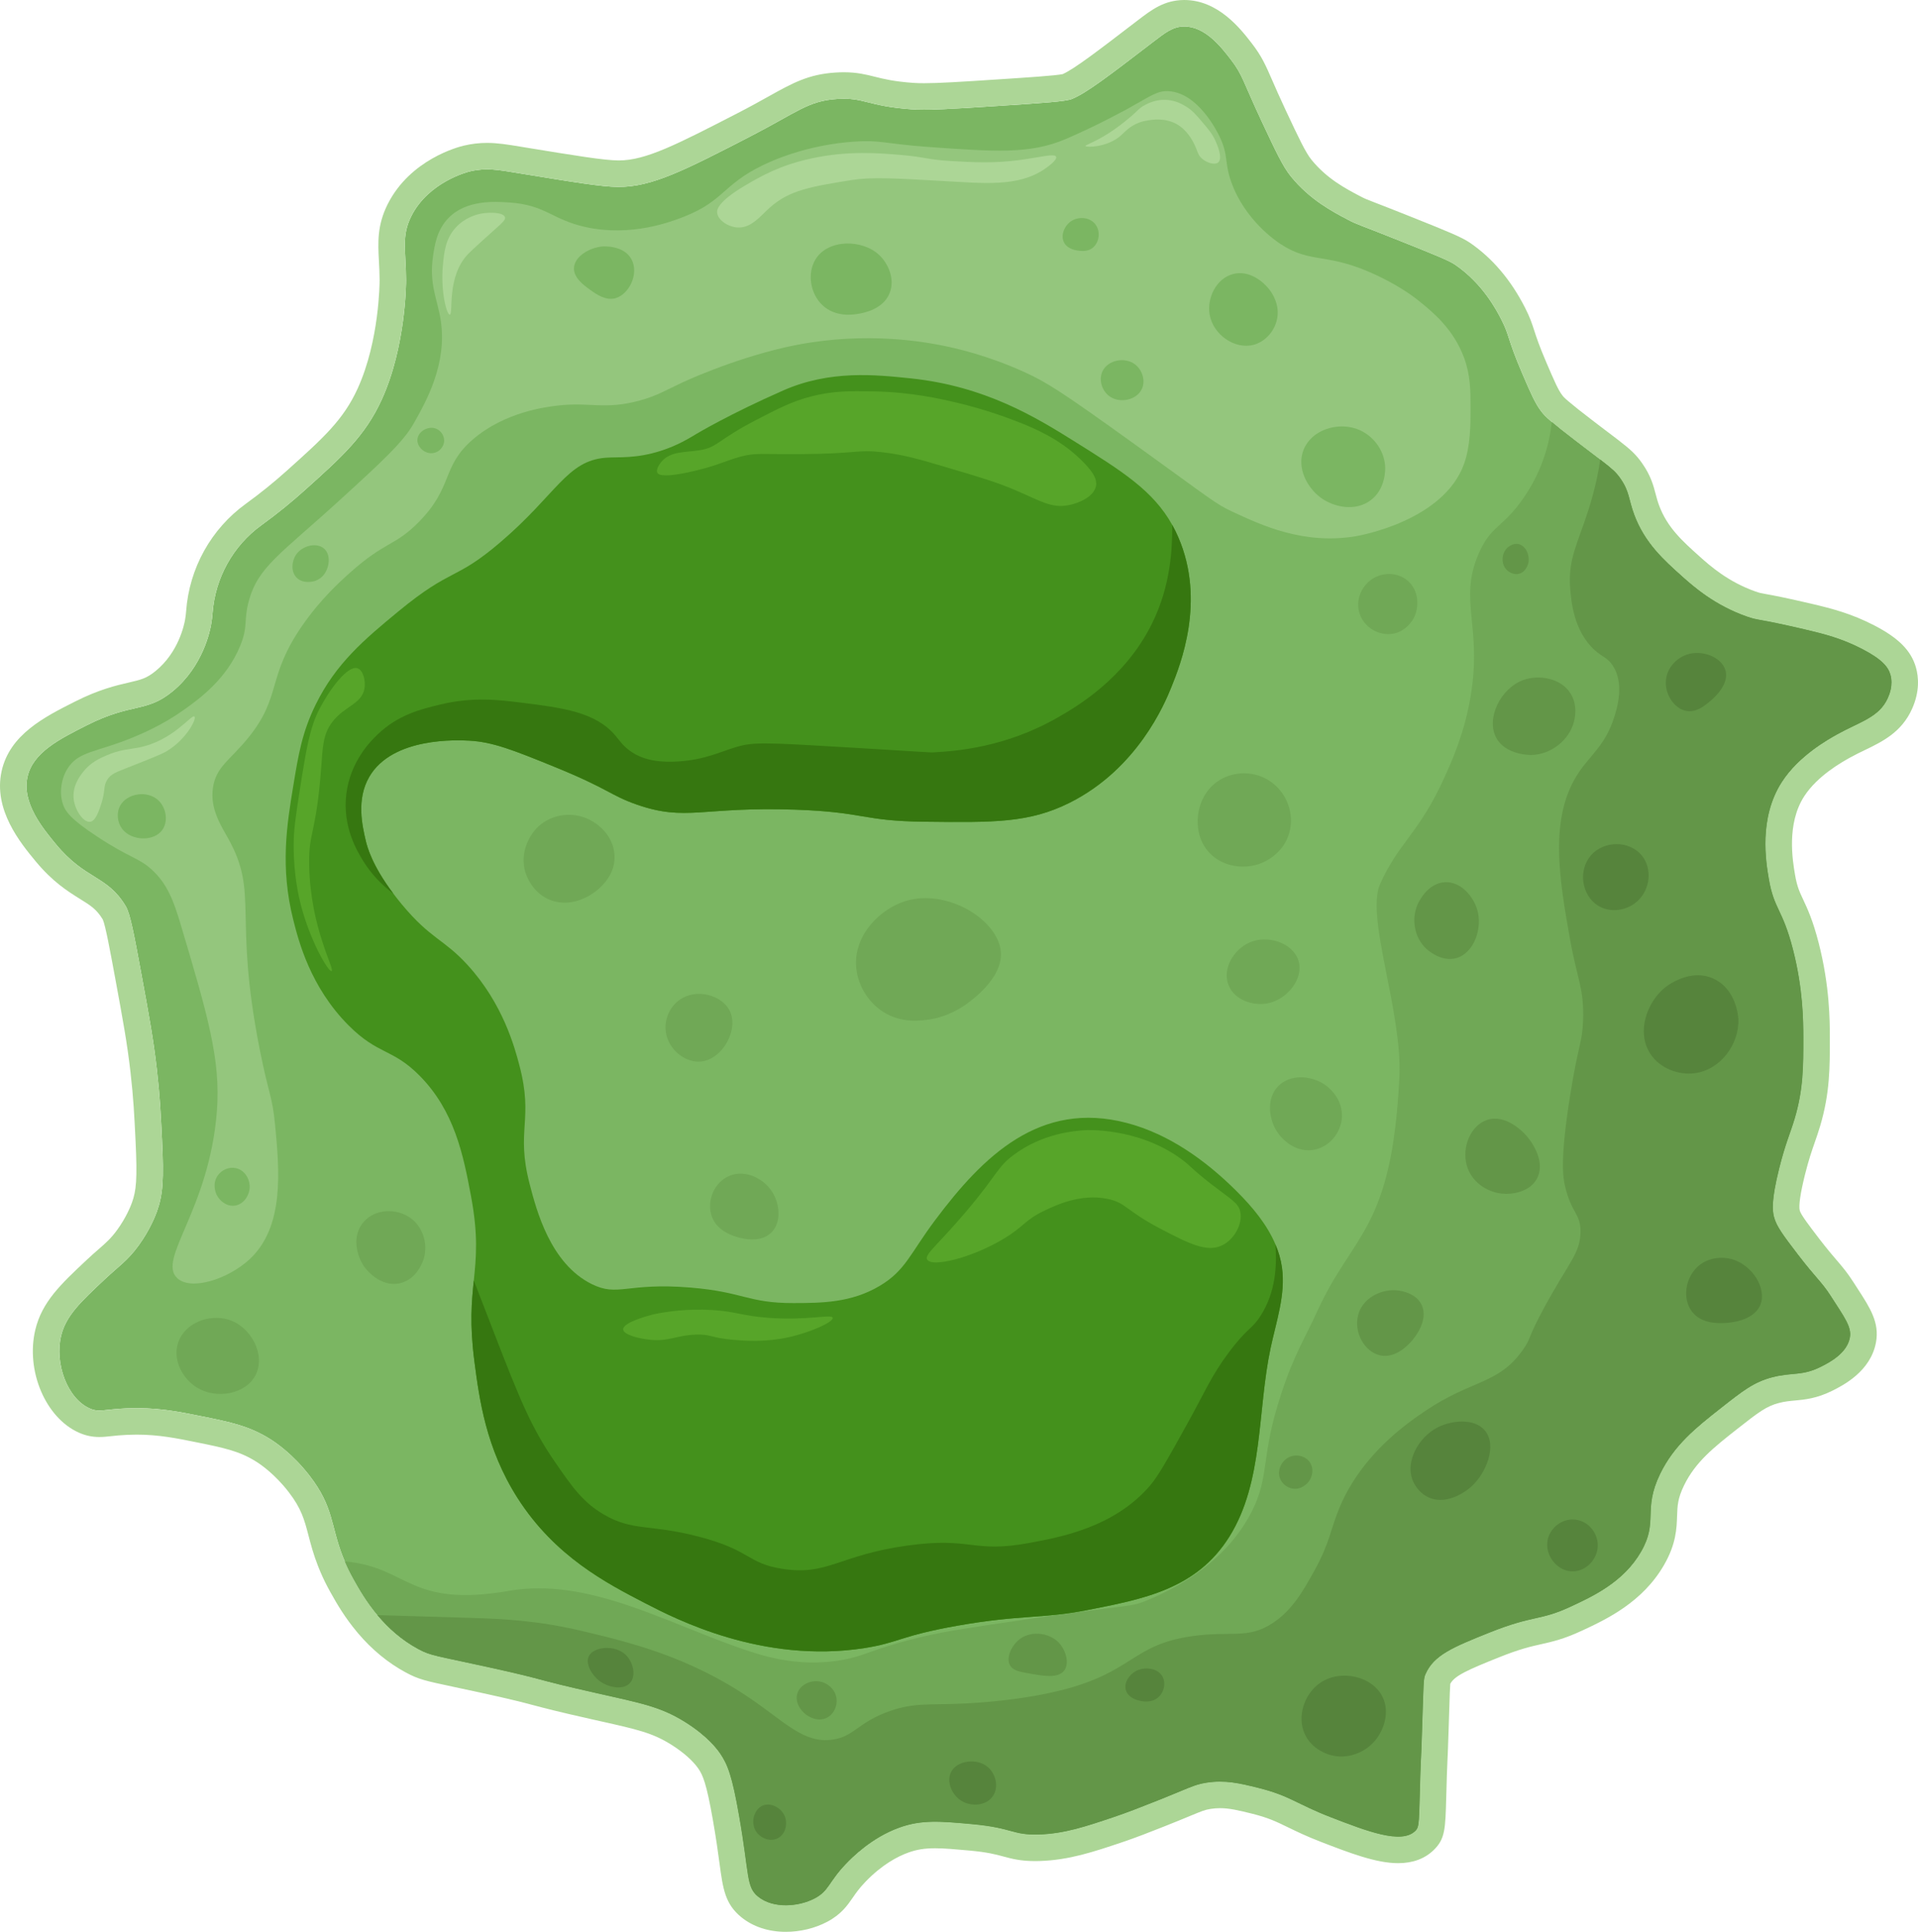 <?xml version="1.0" encoding="UTF-8"?>
<svg id="Capa_2" xmlns="http://www.w3.org/2000/svg" viewBox="0 0 580.114 584.237">
  <defs>
    <style>
      .cls-1 {
        fill: #44911c;
      }

      .cls-2 {
        fill: #639648;
      }

      .cls-3 {
        fill: #367710;
      }

      .cls-4 {
        fill: #57a529;
      }

      .cls-5 {
        fill: #acd696;
      }

      .cls-6 {
        fill: #94c67d;
      }

      .cls-7 {
        fill: #56843c;
      }

      .cls-8 {
        fill: #70a856;
      }

      .cls-9 {
        fill: #7bb662;
      }
    </style>
  </defs>
  <g id="Capa_1-2" data-name="Capa_1">
    <g>
      <g>
        <path class="cls-9" d="M570.999,211.105c-2.62,5.88-8.48,7.19-15.26,10.96-2.79,1.55-11.71,6.5-16.82,14.47-7.02,10.93-4.77,24.2-3.92,29.22,1.58,9.32,4.12,8.96,7.31,21.39,3.05,11.89,3.12,21.52,3.13,26.61.01,8.64.02,15.69-2.61,24.52-1.36,4.57-2.79,7.48-4.7,15.13-2.43,9.78-2.03,12.74-1.56,14.61.7,2.82,2.91,5.75,7.3,11.48,5.52,7.2,7.12,8.15,9.92,12.52,4.01,6.28,6.34,9.26,5.73,12.52-.9,4.88-6.41,7.64-8.86,8.87-5.63,2.82-8.62,1.57-14.61,3.13-5.59,1.46-8.95,4.11-15.66,9.4-7.3,5.75-13.99,11.03-18.26,19.82-5.32,10.98-.47,14.3-5.74,23.48-5.28,9.22-14.56,13.53-21.39,16.7-9.43,4.37-10.97,2.4-24.52,7.82-11.12,4.45-16.79,6.82-19.3,12.52-.67,1.53-.56,2.02-1.05,16.7-.39,12.06-.28,6.09-.52,13.56-.46,14.69-.2,15.9-1.56,17.22-4.21,4.08-14.53.09-25.57-4.17-10.34-4-12.29-6.48-21.91-8.87-5.67-1.41-10.02-2.44-15.65-1.57-3.91.61-5.27,1.64-15.66,5.74-4.3,1.7-8.35,3.3-12.52,4.7-8.37,2.81-14.78,4.97-22.43,5.22-8.22.26-7.78-1.99-20.35-3.13-9.53-.87-15.15-1.38-21.91,1.04-8.49,3.04-14.44,9.14-16.18,10.96-5.29,5.53-5.09,8.14-9.39,10.43-4.85,2.58-12.6,3.24-17.22-.52-3.64-2.97-2.56-6.43-5.74-24.52-2.08-11.92-3.43-15.43-5.73-18.79-.83-1.19-3.66-5.12-10.44-9.39-7.5-4.72-13.3-5.75-27.13-8.87-20.26-4.56-13.85-3.7-32.61-7.82-15.96-3.51-17.3-3.4-21.13-5.48-5.1-2.76-9.04-6.38-12.1-9.99-.08-.09-.16-.19-.23-.28-3.41-4.07-5.69-8.08-7.23-10.86-1.08-1.94-1.94-3.71-2.64-5.36-.22-.52-.43-1.02-.62-1.51-3.68-9.38-2.68-14.92-10.05-24.44-5.2-6.72-10.5-10.17-11.74-10.95-6.42-4.07-12.08-5.22-21.13-7.05-6.88-1.39-13.65-2.76-22.69-2.34-6.68.3-8.09,1.28-10.96,0-6.7-3-10.61-13.54-8.61-21.92,1.46-6.09,5.85-10.22,13.31-17.21,4.18-3.93,6.76-5.48,10.17-10.18,3.47-4.79,5.09-9.09,5.48-10.17,1.84-5.1,2.16-9.59,1.56-21.92-.38-7.88-.63-12.97-1.56-21.13-1.03-9-2.27-15.78-4.7-28.95-2.22-12.03-3.35-18.09-4.69-20.35-5.61-9.45-12.11-7.87-21.13-18.78-4.01-4.85-10.34-12.5-8.61-20.35,1.63-7.4,9.65-11.44,18-15.65,13.6-6.86,17.89-3.7,25.82-10.18,9.34-7.62,11.43-18.54,11.74-20.34.21-1.16.34-2.29.42-3.38.78-10.59,6.17-20.35,14.77-26.58,5.03-3.64,9.35-7.21,12.99-10.48,11.43-10.25,18.44-16.55,23.47-27.65,7.26-16.01,7.31-35.22,7.31-36-.05-9-1.48-13.22,1.56-19.31,5.22-10.41,17.14-13.42,17.74-13.56,4.92-1.17,8.52-.48,14.61.52,16.87,2.76,25.3,4.15,30.26,4.17,10.14.06,19.98-5,39.66-15.13,14.51-7.46,17.71-10.91,26.6-11.47,8.19-.52,8.99,2.17,22.44,3.13,4.97.35,12.25-.11,26.61-1.05,13.34-.87,20.05-1.32,21.91-2.08,4.46-1.84,11.15-6.97,24.52-17.22,3.75-2.87,6.01-4.67,9.39-4.7,6.36-.05,11.23,6.22,14.09,9.92,3.65,4.7,3.77,6.79,9.39,18.78,4.28,9.12,6.41,13.68,8.87,16.69,5.7,6.99,12.48,10.56,17.22,13.05,3.04,1.6,3.04,1.31,16.69,6.78,9.22,3.69,13.87,5.57,15.66,6.78,8.37,5.72,12.56,13.71,14.08,16.7,2.54,4.97,1.69,5.5,6.26,16.17,2.57,5.99,3.89,9.04,5.74,11.48.65.85,1.29,1.61,3.24,3.25,1.45,1.24,3.63,2.98,7.09,5.63.83.64,1.74,1.33,2.72,2.08,1.98,1.51,3.55,2.69,4.81,3.65.28.22.55.42.8.62,2.99,2.31,4.09,3.32,5.34,5.12,2.78,3.98,2.43,6.27,4.18,10.96,3.18,8.54,8.95,13.7,14.48,18.65,3.5,3.13,9.87,8.73,19.56,12.13,3.81,1.33,2.65.41,17.61,3.91,5.77,1.35,11.06,2.69,17.22,5.87,6.26,3.24,7.97,5.57,8.61,7.83.89,3.16-.35,6.06-.79,7.04Z"/>
        <path class="cls-5" d="M358.204,8.014c6.324-.001,11.166,6.235,14.015,9.92,3.65,4.7,3.77,6.79,9.39,18.78,4.28,9.12,6.41,13.68,8.87,16.69,5.7,6.99,12.48,10.56,17.22,13.05,3.04,1.6,3.04,1.31,16.69,6.78,9.22,3.69,13.87,5.57,15.66,6.78,8.37,5.72,12.56,13.71,14.08,16.7,2.54,4.97,1.69,5.5,6.26,16.17,2.57,5.99,3.89,9.04,5.74,11.48.65.85,1.29,1.61,3.24,3.25,1.45,1.24,3.63,2.98,7.09,5.63.83.64,1.74,1.33,2.72,2.08,1.98,1.51,3.55,2.69,4.81,3.65.28.22.55.42.8.62,2.99,2.31,4.09,3.32,5.34,5.12,2.78,3.98,2.43,6.27,4.18,10.96,3.18,8.54,8.95,13.7,14.48,18.65,3.5,3.13,9.87,8.73,19.56,12.13,3.81,1.33,2.65.41,17.61,3.91,5.77,1.35,11.06,2.69,17.22,5.87,6.26,3.24,7.97,5.57,8.61,7.83.89,3.16-.35,6.06-.79,7.04-2.62,5.88-8.48,7.19-15.26,10.96-2.79,1.55-11.71,6.5-16.82,14.47-7.02,10.93-4.77,24.2-3.92,29.22,1.58,9.32,4.12,8.96,7.31,21.39,3.05,11.89,3.12,21.52,3.13,26.61.01,8.64.02,15.69-2.61,24.52-1.36,4.57-2.79,7.48-4.7,15.13-2.43,9.78-2.03,12.74-1.56,14.61.7,2.82,2.91,5.75,7.3,11.48,5.52,7.2,7.12,8.15,9.92,12.52,4.01,6.28,6.34,9.26,5.73,12.52-.9,4.88-6.41,7.64-8.86,8.87-5.63,2.82-8.62,1.57-14.61,3.13-5.59,1.46-8.95,4.11-15.66,9.4-7.3,5.75-13.99,11.03-18.26,19.82-5.32,10.98-.47,14.3-5.74,23.48-5.28,9.22-14.56,13.53-21.39,16.7-9.43,4.37-10.97,2.4-24.52,7.82-11.12,4.45-16.79,6.82-19.3,12.52-.67,1.53-.56,2.02-1.05,16.7-.39,12.06-.28,6.09-.52,13.56-.46,14.69-.2,15.9-1.56,17.22-1.241,1.203-3.014,1.704-5.178,1.704-5.179,0-12.606-2.87-20.392-5.874-10.34-4-12.29-6.48-21.91-8.87-4.224-1.05-7.716-1.89-11.55-1.89-1.312,0-2.664.098-4.1.32-3.91.61-5.27,1.64-15.66,5.74-4.3,1.7-8.35,3.3-12.52,4.7-8.37,2.81-14.78,4.97-22.43,5.22-.443.014-.861.021-1.257.021-6.955,0-7.2-2.072-19.093-3.151-4.368-.399-7.915-.722-11.127-.722-3.795,0-7.122.451-10.783,1.762-8.49,3.04-14.44,9.14-16.18,10.96-5.29,5.53-5.09,8.14-9.39,10.43-2.452,1.304-5.645,2.118-8.8,2.118-3.086,0-6.136-.778-8.42-2.638-3.64-2.97-2.56-6.43-5.74-24.52-2.08-11.92-3.43-15.43-5.73-18.79-.83-1.19-3.66-5.12-10.44-9.39-7.5-4.72-13.3-5.75-27.13-8.87-20.26-4.56-13.85-3.7-32.61-7.82-15.96-3.51-17.3-3.4-21.13-5.48-5.1-2.76-9.04-6.38-12.1-9.99-.08-.09-.16-.19-.23-.28-3.41-4.07-5.69-8.08-7.23-10.86-1.08-1.94-1.94-3.71-2.64-5.36-.22-.52-.43-1.02-.62-1.51-3.68-9.38-2.68-14.92-10.05-24.44-5.2-6.72-10.5-10.17-11.74-10.95-6.42-4.07-12.08-5.22-21.13-7.05-6.019-1.216-11.956-2.417-19.4-2.417-1.065,0-2.159.025-3.29.077-4.18.188-6.296.642-7.998.642-1.018,0-1.888-.163-2.962-.642-6.7-3-10.61-13.54-8.61-21.92,1.46-6.09,5.85-10.22,13.31-17.21,4.18-3.93,6.76-5.48,10.17-10.18,3.47-4.79,5.09-9.09,5.48-10.17,1.84-5.1,2.16-9.59,1.56-21.92-.38-7.88-.63-12.97-1.56-21.13-1.03-9-2.27-15.78-4.7-28.95-2.22-12.03-3.35-18.09-4.69-20.35-5.61-9.45-12.11-7.87-21.13-18.78-4.01-4.85-10.34-12.5-8.61-20.35,1.63-7.4,9.65-11.44,18-15.65,13.6-6.86,17.89-3.7,25.82-10.18,9.34-7.62,11.43-18.54,11.74-20.34.21-1.16.34-2.29.42-3.38.78-10.59,6.17-20.35,14.77-26.58,5.03-3.64,9.35-7.21,12.99-10.48,11.43-10.25,18.44-16.55,23.47-27.65,7.26-16.01,7.31-35.22,7.31-36-.05-9-1.48-13.22,1.56-19.31,5.22-10.41,17.14-13.42,17.74-13.56,1.831-.435,3.48-.613,5.142-.613,2.803,0,5.645.505,9.468,1.133,16.87,2.76,25.3,4.15,30.26,4.17.059 0.0.119.001.178.001,10.077,0,19.917-5.06,39.481-15.13,14.51-7.46,17.71-10.91,26.6-11.47.71-.045,1.366-.066,1.978-.066,6.447,0,8.178,2.319,20.462,3.196,1.126.079,2.37.117,3.788.117,4.843,0,11.714-.44,22.822-1.167,13.34-.87,20.05-1.32,21.91-2.08,4.46-1.84,11.15-6.97,24.52-17.22,3.75-2.87,6.01-4.67,9.39-4.7.025-0.0.051-0.0.075-0M358.205,0h-.001l-.134.001c-5.98.053-9.832,3.003-13.91,6.127l-.292.223c-11.71,8.977-18.87,14.466-22.442,16.062-2.129.463-10.641,1.018-19.638,1.604-11.22.735-17.787,1.15-22.3,1.15-1.242,0-2.296-.032-3.225-.097-5.91-.422-8.967-1.188-11.665-1.864-2.653-.665-5.396-1.352-9.36-1.352-.79,0-1.627.028-2.486.082-8.257.52-13.026,3.18-20.245,7.205-2.647,1.476-5.646,3.148-9.512,5.136-18.425,9.484-27.672,14.243-35.817,14.243l-.129-0c-4.276-.017-12.827-1.416-28.349-3.956l-.666-.109-.819-.135c-3.59-.592-6.69-1.103-9.943-1.103-2.357,0-4.646.272-6.997.831-1.61.376-16.214,4.132-23.05,17.765-3.19,6.391-2.913,11.587-2.619,17.087.097,1.809.197,3.679.209,5.859-0.0.697-.075,18.269-6.595,32.646-4.346,9.591-10.447,15.062-21.522,24.993-3.898,3.501-8.047,6.849-12.338,9.954-10.522,7.622-17.105,19.461-18.064,32.484-.067.916-.17,1.747-.314,2.542l-.006.034-.006.034c-.275,1.597-1.997,9.851-8.908,15.489-2.746,2.244-4.444,2.637-8.163,3.497-3.764.871-8.919,2.064-16.2,5.737-9.273,4.675-19.769,9.967-22.217,21.082-2.571,11.663,5.771,21.752,10.252,27.172,5.219,6.312,9.805,9.164,13.491,11.456,3.217,2.001,5.005,3.112,6.872,6.218.806,1.805,2.241,9.583,3.76,17.812,2.323,12.589,3.602,19.524,4.619,28.407.908,7.964,1.15,12.993,1.517,20.605.575,11.807.213,15.193-1.093,18.814-.349.967-1.703,4.421-4.432,8.188-1.888,2.603-3.392,3.915-5.669,5.901-1.024.893-2.185,1.905-3.5,3.143-7.884,7.387-13.588,12.732-15.614,21.18-2.949,12.357,3.064,26.597,13.128,31.104,2.055.917,4.034,1.341,6.237,1.341,1.208,0,2.316-.121,3.599-.261,1.281-.14,2.733-.298,4.759-.389.99-.046,1.972-.069,2.93-.069,6.635 0,12.055,1.095,17.794,2.255,8.558,1.731,13.263,2.682,18.444,5.967,1.235.777,5.512,3.683,9.693,9.086,3.907,5.047,4.796,8.448,6.027,13.157.702,2.686,1.498,5.731,2.901,9.305.207.533.447,1.108.7,1.706.857,2.02,1.843,4.025,3.018,6.136,2.065,3.728,4.472,7.774,8.013,12.017.119.149.247.305.376.454,4.214,4.96,9.045,8.933,14.36,11.809,3.933,2.136,6.099,2.596,14.159,4.306,2.364.502,5.305,1.126,9.064,1.953,9.327,2.049,12.2,2.812,15.527,3.695,3.229.858,6.889,1.83,17.045,4.116,1.122.253,2.196.493,3.221.723,11.088,2.482,15.678,3.51,21.4,7.111,3.573,2.25,6.455,4.794,8.117,7.166,1.341,1.967,2.45,4.281,4.426,15.608,1.002,5.699,1.558,9.818,2.004,13.127,1.028,7.617,1.648,12.214,6.564,16.225,3.574,2.909,8.235,4.443,13.487,4.443,4.396,0,8.858-1.086,12.563-3.057,4.201-2.237,6.056-4.925,7.693-7.296.946-1.37,1.924-2.787,3.725-4.67,5.127-5.363,9.949-7.83,13.091-8.955,2.565-.918,4.906-1.293,8.081-1.293,2.854,0,6.183.304,10.398.689,5.447.494,8.007,1.186,10.265,1.797,2.52.682,5.126,1.387,9.557,1.387.476,0,.979-.008,1.51-.025,8.807-.288,16.145-2.752,24.642-5.604l.085-.029c4.39-1.474,8.531-3.111,12.916-4.845,3.33-1.314,5.806-2.342,7.613-3.092,3.876-1.609,4.659-1.921,6.336-2.182.974-.15,1.915-.225,2.864-.224,2.769,0,5.48.625,9.617,1.653,4.946,1.229,7.318,2.382,10.909,4.127,2.617,1.272,5.583,2.714,10.044,4.44l.003.001.049.019c8.521,3.288,16.57,6.394,23.231,6.394,4.423,0,8.042-1.334,10.756-3.963,3.46-3.359,3.539-6.296,3.801-16.029.05-1.846.109-4.051.192-6.696.102-3.197.138-3.823.178-4.548.057-1.019.121-2.174.342-9.004.082-2.462.148-4.531.203-6.272.124-3.928.211-6.675.305-7.73,1.305-2.446,5.244-4.209,14.809-8.037,6.27-2.508,9.546-3.243,12.714-3.954,3.328-.747,6.769-1.519,12.198-4.035,7.34-3.407,18.425-8.552,24.975-19.989,3.626-6.315,3.781-11.012,3.907-14.787.101-3.033.174-5.224,2.091-9.181,3.47-7.144,9.003-11.502,16.007-17.018,6.657-5.248,8.94-6.953,12.726-7.942,1.747-.455,3.159-.585,4.795-.735,2.958-.272,6.641-.61,11.379-2.983,3.166-1.589,11.53-5.789,13.152-14.582,1.117-5.969-1.773-10.429-5.432-16.076-.446-.689-.922-1.423-1.425-2.211-1.837-2.867-3.312-4.588-5.02-6.58-1.303-1.52-2.924-3.411-5.295-6.503-2.862-3.736-5.567-7.266-5.882-8.534-.362-1.441.194-5.249,1.559-10.746,1.139-4.563,2.081-7.268,2.991-9.883.529-1.518,1.075-3.088,1.612-4.893,2.963-9.946,2.954-17.755,2.943-26.797-.01-5.063-.03-15.547-3.381-28.61-1.76-6.856-3.397-10.35-4.712-13.158-1.147-2.45-1.84-3.928-2.459-7.58-.706-4.169-2.58-15.233,2.761-23.549,4.018-6.267,11.501-10.424,13.96-11.79,1.486-.826,2.981-1.548,4.428-2.245,5.205-2.511,11.104-5.357,14.27-12.463,2.384-5.31,1.96-9.717,1.184-12.475-1.451-5.123-5.231-8.94-12.641-12.775-6.855-3.539-12.696-5.063-19.078-6.556-8.068-1.888-11.59-2.526-13.694-2.908-1.674-.303-1.889-.342-3.101-.766-8.353-2.931-13.886-7.879-16.858-10.537-5.277-4.724-9.825-8.795-12.312-15.473-.48-1.286-.761-2.358-1.059-3.493-.678-2.585-1.446-5.514-4.062-9.259-1.869-2.691-3.59-4.228-6.963-6.836-.163-.129-.332-.26-.506-.393l-.291-.225-.046-.036-.047-.036c-.546-.416-1.149-.872-1.817-1.378-.876-.663-1.867-1.413-2.99-2.269l-1.072-.819c-.567-.433-1.106-.844-1.615-1.236-3.169-2.427-5.378-4.18-6.775-5.374l-.025-.021-.025-.021c-1.441-1.212-1.715-1.57-2.033-1.986-1.211-1.598-2.329-4.151-4.74-9.771-2.242-5.234-3.062-7.771-3.722-9.809-.678-2.095-1.263-3.905-2.767-6.848-4.267-8.394-9.887-15.018-16.694-19.67-2.48-1.676-6.356-3.262-17.204-7.604-5.575-2.234-8.882-3.511-11.071-4.357-3.174-1.226-3.507-1.36-4.865-2.075-4.487-2.357-10.064-5.287-14.742-11.023-1.815-2.22-3.908-6.68-7.707-14.777l-.119-.253c-1.812-3.865-3.03-6.658-4.008-8.902-2.095-4.805-3.249-7.452-6.307-11.389-3.259-4.216-10.064-13.019-20.343-13.019h0Z"/>
      </g>
      <path class="cls-8" d="M570.999,211.105c-2.62,5.88-8.48,7.19-15.26,10.96-2.79,1.55-11.71,6.5-16.82,14.47-7.02,10.93-4.77,24.2-3.92,29.22,1.58,9.32,4.12,8.96,7.31,21.39,3.05,11.89,3.12,21.52,3.13,26.61.01,8.64.02,15.69-2.61,24.52-1.36,4.57-2.79,7.48-4.7,15.13-2.43,9.78-2.03,12.74-1.56,14.61.7,2.82,2.91,5.75,7.3,11.48,5.52,7.2,7.12,8.15,9.92,12.52,4.01,6.28,6.34,9.26,5.73,12.52-.9,4.88-6.41,7.64-8.86,8.87-5.63,2.82-8.62,1.57-14.61,3.13-5.59,1.46-8.95,4.11-15.66,9.4-7.3,5.75-13.99,11.03-18.26,19.82-5.32,10.98-.47,14.3-5.74,23.48-5.28,9.22-14.56,13.53-21.39,16.7-9.43,4.37-10.97,2.4-24.52,7.82-11.12,4.45-16.79,6.82-19.3,12.52-.67,1.53-.56,2.02-1.05,16.7-.39,12.06-.28,6.09-.52,13.56-.46,14.69-.2,15.9-1.56,17.22-4.21,4.08-14.53.09-25.57-4.17-10.34-4-12.29-6.48-21.91-8.87-5.67-1.41-10.02-2.44-15.65-1.57-3.91.61-5.27,1.64-15.66,5.74-4.3,1.7-8.35,3.3-12.52,4.7-8.37,2.81-14.78,4.97-22.43,5.22-8.22.26-7.78-1.99-20.35-3.13-9.53-.87-15.15-1.38-21.91,1.04-8.49,3.04-14.44,9.14-16.18,10.96-5.29,5.53-5.09,8.14-9.39,10.43-4.85,2.58-12.6,3.24-17.22-.52-3.64-2.97-2.56-6.43-5.74-24.52-2.08-11.92-3.43-15.43-5.73-18.79-.83-1.19-3.66-5.12-10.44-9.39-7.5-4.72-13.3-5.75-27.13-8.87-20.26-4.56-13.85-3.7-32.61-7.82-15.96-3.51-17.3-3.4-21.13-5.48-5.1-2.76-9.04-6.38-12.1-9.99-3.53-4.16-5.88-8.3-7.46-11.14-1.08-1.94-1.94-3.71-2.64-5.36,19.34,1.63,19.238,14.163,49.76,8.88,23.392-4.048,46.72,9.25,69.13,17.09,5.68,1.99,17.59,6.42,31.83,3.78,5.65-1.05,7.42-2.42,16.69-5.09,9.29-2.67,16.28-3.81,28.31-5.61,43.02-6.43,41.4-5.01,46.56-7.14,5.09-2.1,23.27-9.6,32.09-27.1,5.5-10.91,2.46-15.99,8.87-35.54,3.88-11.83,7.32-17.08,10.95-25.04,10.83-23.75,22.527-24.278,24.787-70.698.96-19.6-10.227-48.352-5.867-58.302,5.46-12.46,11.87-15.4,19.56-32.48,2.49-5.52,6.01-13.48,7.83-24.26,3.6-21.33-3.65-28.89,2.35-43.04,3.78-8.93,7.51-7.93,13.95-17.48,5.4-8,7.47-15.66,8.29-22.58,1.45,1.24,3.63,2.98,7.09,5.63.83.64,1.74,1.33,2.72,2.08,2.42,1.84,4.22,3.19,5.61,4.27,2.99,2.31,4.09,3.32,5.34,5.12,2.78,3.98,2.43,6.27,4.18,10.96,3.18,8.54,8.95,13.7,14.48,18.65,3.5,3.13,9.87,8.73,19.56,12.13,3.81,1.33,2.65.41,17.61,3.91,5.77,1.35,11.06,2.69,17.22,5.87,6.26,3.24,7.97,5.57,8.61,7.83.89,3.16-.35,6.06-.79,7.04Z"/>
      <path class="cls-1" d="M384.309,407.655c-4.09,19.19-2.08,40.41-12.47,57.06-9.95,15.95-26.12,18.91-43.11,22.24-13.6,2.66-20.06,1.33-39.14,4.7-17.29,3.05-17.74,5.16-28.18,6.78-30.78,4.78-57.16-8.86-66.26-13.57-11.66-6.03-27.3-14.12-38.61-31.82-9.63-15.09-11.58-30.07-13.04-41.22-1.5-11.51-.84-18.22-.19-24.57.7-6.97,1.39-13.52-.85-25.52-2.32-12.41-5-25.83-15.65-36.52-8.19-8.21-12.39-6.1-21.4-15.13-11.57-11.61-15.11-25.57-16.69-31.83-4.06-16.02-1.92-29.04,0-40.69,1.52-9.22,2.65-16.14,6.78-24.52,6.13-12.45,14.68-19.64,25.04-28.18,16.31-13.43,16.93-9.03,30.79-20.87,17.06-14.57,20.11-24.63,31.82-25.56,3.9-.31,9.04.36,16.7-2.09,5.1-1.63,8.5-3.75,10.96-5.22,0,0,9.95-5.95,26.08-13.04,14.13-6.21,27.84-4.78,38.61-3.65,22.3,2.33,37.64,11.66,49.04,18.78,14.83,9.26,24.23,15.12,30.02,25.55.65,1.16,1.25,2.38,1.81,3.67,8.4,19.34.6,38.72-2.09,45.39-2.01,5.01-10.26,24.69-30.78,34.96-12.2,6.11-22.94,5.98-43.82,5.73-19.16-.22-17.83-2.91-39.14-3.65-28.29-.98-32.95,3.69-48-1.56-7.99-2.79-8.3-4.68-25.04-11.48-12.21-4.96-18.46-7.45-25.56-7.83-3.33-.17-23.23-1.21-30.26,10.96-3.96,6.85-2.09,14.84-1.05,19.3.44,1.85,1.9,7.45,8.36,16.02.78,1.05,1.65,2.15,2.6,3.29,8.78,10.54,12.54,10.31,19.82,18.26,10.75,11.73,14.27,25.01,15.66,30.26,4.44,16.78-1.15,19.53,3.13,36,2.05,7.91,6.25,24.06,18.78,30.26,7.98,3.95,10.49-.52,29.74,1.04,16.21,1.32,17.44,4.73,31.3,4.7,8.37-.02,17.4-.04,26.09-5.22,7.8-4.64,9.19-9.79,16.7-19.82,14.5-19.39,31.71-36.34,58.02-29.43,12.77,3.36,23.9,11.36,33.25,20.69,4.69,4.67,9.13,9.99,11.68,16.01.95,2.23,1.64,4.57,1.98,7,1.15,8.17-1.71,16.28-3.43,24.34Z"/>
      <path class="cls-6" d="M53.603,386.54c-6.167-5.729,9.731-20.672,12-50.609,1.181-15.589-2.865-29.175-10.957-56.348-2.106-7.073-4.038-12.352-8.87-16.696-4.01-3.605-6.334-3.255-16.435-9.913-7.937-5.232-9.675-7.539-10.435-10.174-.973-3.373-.372-7.38,1.565-10.435,3.339-5.265,8.825-4.827,19.826-9.391,2.757-1.144,8.942-3.75,15.391-8.348,4.745-3.383,12.86-9.313,16.956-19.304,2.503-6.104.966-7.529,2.609-13.565,2.827-10.388,9.541-14.117,27.522-30.522,12.728-11.613,19.157-17.532,22.304-23.087,3.813-6.728,10.253-18.093,8.217-31.304-.973-6.312-3.538-10.826-2.348-19.174.492-3.447,1.156-8.108,4.696-11.739,5.41-5.55,13.922-4.99,18.391-4.696,11.018.725,12.841,5.176,23.087,7.435,13.894,3.064,26.07-1.696,29.739-3.13,12.891-5.039,11.699-10.46,26.609-16.826,2.828-1.208,12.145-4.973,24.652-5.87,8.194-.588,9.535.646,22.304,1.565,20.721,1.492,31.081,2.237,41.87-2.348,9.724-4.133,19.174-9.391,19.174-9.391,6.783-3.774,8.665-5.339,12.13-5.087,8.752.637,14.398,11.905,15.261,13.696,2.796,5.803,1.379,7.598,3.522,13.696,4.021,11.445,13.492,17.874,14.87,18.783,9.56,6.308,14.052,2.23,29.739,9.783,7.017,3.378,11.065,6.575,12.13,7.435,4.126,3.326,10.471,8.441,13.696,17.217,1.957,5.326,1.957,9.799,1.956,15.652-0,4.403-.003,10.997-1.956,16.435-6.191,17.233-31.57,21.701-32.87,21.913-15.711,2.561-28.292-3.298-37.174-7.435-5.166-2.406-5.912-3.361-28.956-19.956-22.72-16.362-27.257-19.224-34.044-22.304-11.031-5.008-20.557-7.213-25.826-8.217-7.039-1.341-25.182-4.101-46.565.783-16.416,3.749-30.913,10.565-30.913,10.565-5.366,2.523-7.743,4.055-12.913,5.478-10.704,2.947-14.999.367-25.044,1.565-3.313.395-15.77,1.881-25.435,10.174-9.698,8.322-5.768,14.215-16.435,25.044-7.192,7.301-10.068,5.728-20.739,15.261-3.074,2.746-8.968,8.074-14.478,16.044-10.917,15.791-6.078,21.346-16.435,34.044-5.416,6.64-9.609,8.639-10.565,14.87-1.001,6.521,2.472,11.629,4.696,15.652,9.235,16.707,1.406,22.794,9.391,63.391,2.74,13.928,3.86,14.222,4.696,23.087,1.293,13.715,2.908,30.851-7.826,40.696-6.353,5.826-17.532,9.558-21.783,5.609Z"/>
      <path class="cls-2" d="M570.999,211.105c-2.62,5.88-8.48,7.19-15.26,10.96-2.79,1.55-11.71,6.5-16.82,14.47-7.02,10.93-4.77,24.2-3.92,29.22,1.58,9.32,4.12,8.96,7.31,21.39,3.05,11.89,3.12,21.52,3.13,26.61.01,8.64.02,15.69-2.61,24.52-1.36,4.57-2.79,7.48-4.7,15.13-2.43,9.78-2.03,12.74-1.56,14.61.7,2.82,2.91,5.75,7.3,11.48,5.52,7.2,7.12,8.15,9.92,12.52,4.01,6.28,6.34,9.26,5.73,12.52-.9,4.88-6.41,7.64-8.86,8.87-5.63,2.82-8.62,1.57-14.61,3.13-5.59,1.46-8.95,4.11-15.66,9.4-7.3,5.75-13.99,11.03-18.26,19.82-5.32,10.98-.47,14.3-5.74,23.48-5.28,9.22-14.56,13.53-21.39,16.7-9.43,4.37-10.97,2.4-24.52,7.82-11.12,4.45-16.79,6.82-19.3,12.52-.67,1.53-.56,2.02-1.05,16.7-.39,12.06-.28,6.09-.52,13.56-.46,14.69-.2,15.9-1.56,17.22-4.21,4.08-14.53.09-25.57-4.17-10.34-4-12.29-6.48-21.91-8.87-5.67-1.41-10.02-2.44-15.65-1.57-3.91.61-5.27,1.64-15.66,5.74-4.3,1.7-8.35,3.3-12.52,4.7-8.37,2.81-14.78,4.97-22.43,5.22-8.22.26-7.78-1.99-20.35-3.13-9.53-.87-15.15-1.38-21.91,1.04-8.49,3.04-14.44,9.14-16.18,10.96-5.29,5.53-5.09,8.14-9.39,10.43-4.85,2.58-12.6,3.24-17.22-.52-3.64-2.97-2.56-6.43-5.74-24.52-2.08-11.92-3.43-15.43-5.73-18.79-.83-1.19-3.66-5.12-10.44-9.39-7.5-4.72-13.3-5.75-27.13-8.87-20.26-4.56-13.85-3.7-32.61-7.82-15.96-3.51-17.3-3.4-21.13-5.48-5.1-2.76-9.04-6.38-12.1-9.99-.08-.09-.16-.19-.23-.28,8.96.25,18.61.56,28.93.88,9.25.29,19.69.79,32.87,3.91,13.97,3.31,32.14,7.61,50.87,20.35,10.8,7.34,16.33,13.78,25.05,12.52,6.56-.95,7.5-5.19,17.21-8.61,7.73-2.72,11.94-1.73,23.48-2.35,3.16-.17,16.15-.91,28.18-3.91,22.21-5.53,21.5-13.84,39.91-16.43,11.68-1.65,16.72,1.02,24.26-3.92,5.97-3.91,9.26-9.81,12.52-15.65,4.93-8.83,4.98-12.88,7.83-19.56,6.87-16.12,20.56-25.39,25.82-28.96,14.17-9.6,22.28-7.92,29.74-18.78,2.37-3.45,1-2.81,6.26-12.53,7.36-13.56,10.83-16.28,10.96-22.69.11-5.83-2.73-5.55-4.7-14.09-.57-2.47-1.55-7.81,1.57-27.39,2.49-15.62,3.68-15.76,3.91-22.7.33-9.64-1.86-12.7-3.91-24.26-3.25-18.32-6.59-37.18,2.74-50.87,3.55-5.2,7.94-8.19,10.56-16.43.94-2.93,3.15-10.21-.39-15.65-1.59-2.45-3.02-2.48-5.48-4.7-6.44-5.8-7.14-15.04-7.43-18.78-.67-8.79,2.28-13.48,5.48-23.48,2.02-6.3,3.04-11.32,3.6-15.39.28.22.55.42.8.62,2.99,2.31,4.09,3.32,5.34,5.12,2.78,3.98,2.43,6.27,4.18,10.96,3.18,8.54,8.95,13.7,14.48,18.65,3.5,3.13,9.87,8.73,19.56,12.13,3.81,1.33,2.65.41,17.61,3.91,5.77,1.35,11.06,2.69,17.22,5.87,6.26,3.24,7.97,5.57,8.61,7.83.89,3.16-.35,6.06-.79,7.04Z"/>
      <path class="cls-4" d="M211.56,136.17c5.676-.917,5.016-2.873,17.217-9.196,6.575-3.407,10.68-5.534,16.435-7.043,6.737-1.767,11.898-1.68,18.783-1.565,11.622.194,20.442,2.241,25.826,3.522,2.185.52,8.766,2.142,17.022,5.283,7.605,2.893,14.957,6.438,21.13,12.913,2.757,2.892,3.875,4.895,3.522,6.848-.596,3.296-5.169,5.278-8.413,5.87-5.12.933-8.42-1.325-15.848-4.5-5.812-2.484-10.723-3.939-20.544-6.848-8.662-2.566-13.39-3.966-19.956-4.696-7.869-.874-6.96.484-25.044.587-11.582.066-13.116-.484-17.804.783-4.259,1.151-6.63,2.587-13.891,4.304-9.939,2.35-10.957.949-11.152.587-.597-1.106.859-2.945,1.174-3.326,2.734-3.306,7.201-2.82,11.543-3.522Z"/>
      <path class="cls-4" d="M108.125,202.105c-3.024-.995-8.533,6.579-11.478,12.261-2.984,5.757-4.03,12.178-6,24.783-1.209,7.734-1.813,11.697-1.826,16.435-.025,9.052,1.593,15.793,2.087,17.739,2.856,11.243,8.439,20.724,9.391,20.348,1.092-.431-6.383-12.851-6.783-31.826-.225-10.717,2.112-8.976,3.652-30,.439-5.988.52-9.834,3.391-13.565,3.65-4.743,8.761-5.345,9.652-9.913.492-2.522-.409-5.709-2.087-6.261Z"/>
      <path class="cls-4" d="M197.603,397.496c4.021-.838,10.263-1.77,17.87-1.304,7.279.446,8.829,1.746,16.826,2.348,12.031.906,19.267-1.226,19.565,0,.295,1.215-6.555,4.387-13.304,5.87-7.248,1.592-13.619,1.069-16.826.783-7.045-.629-6.645-1.745-11.348-1.565-6.051.232-7.991,2.129-13.696,1.565-3.242-.32-8.111-1.476-8.217-3.13-.134-2.074,7.271-4.081,9.13-4.565Z"/>
      <path class="cls-4" d="M280.43,380.931c-.89-1.538,3.003-4.179,11.739-14.478,9.673-11.404,9.325-13.386,14.478-17.217,8.756-6.511,18.434-7.241,21.522-7.435 0,0,15.711-.987,28.956,8.609,3.123,2.262,3.145,3.001,9.391,7.826,5.943,4.591,8.042,5.559,8.609,8.217.781,3.661-1.802,8.386-5.478,10.174-4.61,2.242-10.105-.541-18.783-5.087-10.359-5.426-10.323-7.882-16.044-9-7.981-1.559-15.181,1.828-18.783,3.522-6.114,2.876-6.132,4.778-12.522,8.609-9.612,5.763-21.669,8.711-23.087,6.261Z"/>
      <path class="cls-3" d="M354.279,207.825c-2.01,5.01-10.26,24.69-30.78,34.96-12.2,6.11-22.94,5.98-43.82,5.73-19.16-.22-17.83-2.91-39.14-3.65-28.29-.98-32.95,3.69-48-1.56-7.99-2.79-8.3-4.68-25.04-11.48-12.21-4.96-18.46-7.45-25.56-7.83-3.33-.17-23.23-1.21-30.26,10.96-3.96,6.85-2.09,14.84-1.05,19.3.44,1.85,1.9,7.45,8.36,16.02-3.79-2.84-6.76-6.1-9.04-9.74-1.88-2.99-6.41-10.45-5.21-20.34,1.19-9.92,7.37-16.06,9.39-18,6.27-6.05,13.21-7.73,19.04-9.13,9.88-2.38,17.64-1.42,24.78-.53,12.05,1.51,22.16,2.77,28.18,9.92,1.28,1.52,2.41,3.36,5.08,5.08,2.81,1.82,6.86,3.22,14.09,2.74,7.8-.51,12.06-2.75,17.22-4.3,5.23-1.57,8.17-1.47,32.87,0,26.47,1.57,25.91,1.63,27,1.56,6.54-.37,21.61-1.39,37.56-10.56,5.47-3.14,20.3-11.67,28.57-28.57,5.61-11.46,6.05-22.4,6.04-29.64.65,1.16,1.25,2.38,1.81,3.67,8.4,19.34.6,38.72-2.09,45.39Z"/>
      <path class="cls-3" d="M384.309,407.655c-4.09,19.19-2.08,40.41-12.47,57.06-9.95,15.95-26.12,18.91-43.11,22.24-13.6,2.66-20.06,1.33-39.14,4.7-17.29,3.05-17.74,5.16-28.18,6.78-30.78,4.78-57.16-8.86-66.26-13.57-11.66-6.03-27.3-14.12-38.61-31.82-9.63-15.09-11.58-30.07-13.04-41.22-1.5-11.51-.84-18.22-.19-24.57,1.58,4.07,3.55,9.18,6.03,15.59,7.74,19.99,11.22,28.69,18.4,39.13,5.34,7.78,8.57,12.36,14.86,16.04,8.8,5.15,13.87,2.86,28.57,6.66,16.08,4.15,14.64,8.08,25.43,9.78,13.82,2.17,16.97-4.15,37.96-7.05,19.55-2.69,19.42,2.43,36.78-.78,9.54-1.76,25.56-4.72,36.4-17.22,2.59-2.99,5.51-8.25,11.34-18.78,5.57-10.04,7.18-14.34,12.52-21.52,5.78-7.76,7.02-6.94,9.79-11.35,4.39-7,4.89-14.83,4.37-21.44.95,2.23,1.64,4.57,1.98,7,1.15,8.17-1.71,16.28-3.43,24.34Z"/>
      <path class="cls-5" d="M225.517,56.018c4.762-2.8,10.382-6.034,19.826-8.087,11.199-2.435,20.526-1.633,27.391-1.044,7.564.65,7.449,1.382,15.13,1.826,6.501.376,12.405.717,20.087-.261,6.441-.82,11.009-2.17,11.478-1.044.423,1.016-2.815,3.254-3.391,3.652-8.047,5.56-18.488,4.374-31.304,3.652-14.199-.8-21.299-1.2-27.131-.261-12.299,1.981-18.855,3.038-24.783,8.348-2.931,2.626-5.602,6.197-9.652,6-2.855-.139-5.971-2.13-6.261-4.435-.098-.78-.079-3.238,8.609-8.348Z"/>
      <path class="cls-5" d="M341.082,36.062c3.239-2.683,3.305-3.296,5.217-4.304 1-.527,3.238-1.672,6.261-1.565,2.986.106,5.105,1.375,6.261,2.087,1.874,1.154,2.945,2.421,5.087,4.957,1.742,2.061,2.767,3.275,3.652,5.217.422.926,2.43,5.335.913,6.652-1.021.886-3.388.154-4.826-1.044-1.444-1.202-1.387-2.404-2.478-4.565-.52-1.03-2.135-4.229-5.348-6-3.542-1.952-7.431-1.289-8.87-1.044-.524.089-1.396.243-2.478.652-2.795,1.058-4.242,2.783-5.348,3.783-4.172,3.774-10.669,3.725-10.826,3.261-.106-.313,2.595-1.033,6.913-3.783,2.586-1.647,4.787-3.408,5.87-4.304Z"/>
      <path class="cls-5" d="M136.038,95.148c-.929.054-2.804-7.023-2.087-14.87.373-4.087.796-8.091,3.913-11.478,2.905-3.156,6.488-3.971,7.565-4.174,2.705-.51,6.84-.417,7.304,1.044.333,1.046-1.421,2.16-7.043,7.304-2.334,2.136-3.501,3.204-4.174,3.913-6.542,6.9-4.307,18.192-5.478,18.261Z"/>
      <path class="cls-5" d="M22.299,241.757c-.518-4.035,1.947-7.173,2.87-8.348,2.196-2.797,4.883-4.011,7.043-4.957,4.072-1.783,6.759-1.78,9.652-2.348,10.588-2.077,16.101-10.258,16.956-9.391.705.714-2.443,6.872-8.348,10.435-1.579.952-4.965,2.287-11.739,4.957-3.702,1.459-5.177,1.972-6.261,3.652-1.306,2.023-.524,3.379-1.826,7.304-.787,2.372-1.746,5.262-3.391,5.478-1.962.257-4.514-3.336-4.957-6.783Z"/>
      <path class="cls-9" d="M384.125,87.844c-2.019-2.787-6.406-6.243-11.217-4.957-5.088,1.36-7.91,7.293-7.043,12.261,1.059,6.072,7.615,10.646,13.304,9.13,3.469-.924,6.227-4.008,7.043-7.565,1.044-4.548-1.502-8.062-2.087-8.87Z"/>
      <path class="cls-9" d="M269.082,88.627c1.698-4.272-.488-8.974-3.13-11.478-5.095-4.829-15.514-4.918-19.304,1.304-2.509,4.12-1.667,10.272,2.087,13.826,4.033,3.819,9.545,2.856,10.957,2.609,1.533-.268,7.418-1.297,9.391-6.261Z"/>
      <path class="cls-9" d="M191.017,78.453c-2.318-4.356-8.498-3.938-8.804-3.913-3.817.315-8.419,2.942-8.609,6.457-.164,3.033,3.033,5.322,4.891,6.652,1.862,1.333,4.677,3.348,7.63,2.543,4.12-1.122,7.212-7.377,4.891-11.739Z"/>
      <path class="cls-9" d="M134.343,133.236c.008-1.705-1.198-3.162-2.609-3.652-2.263-.787-5.253.843-5.478,3.261-.189,2.025,1.631,3.857,3.522,4.174,1.524.255,2.705-.538,2.87-.652.144-.1,1.687-1.21,1.696-3.13Z"/>
      <path class="cls-9" d="M98.082,165.975c-2.264-2.073-6.611-.969-8.478,1.696-1.361,1.942-1.73,5.176.13,7.043,1.993,2,5.203,1.087,5.348,1.044.361-.108,1.783-.576,2.87-1.956,1.65-2.096,2.222-5.912.13-7.826Z"/>
      <path class="cls-9" d="M49.169,250.888c1.747-2.582,1.106-6.636-1.304-8.87-3.337-3.093-9.412-2.086-11.478,1.565-1.243,2.197-.903,5.118.522,7.043,2.741,3.704,9.714,4.025,12.261.261Z"/>
      <path class="cls-9" d="M70.951,364.627c2.861-.353,4.737-3.394,4.565-6.13-.137-2.174-1.598-4.655-4.174-5.217-2.137-.466-4.294.551-5.478,2.217-1.828,2.571-.502,5.505-.391,5.739.9,1.903,3.033,3.692,5.478,3.391Z"/>
      <path class="cls-9" d="M418.951,141.061c-.308-5.207-3.937-9.696-8.609-11.348-5.859-2.071-13.614.231-16.044,6.261-2.234,5.545,1.13,11.525,5.087,14.478,4.006,2.99,10.595,4.352,15.261.783,4.6-3.519,4.341-9.547,4.304-10.174Z"/>
      <path class="cls-9" d="M331.43,68.018c-1.654-2.36-4.972-2.592-7.174-1.304-2.246,1.313-3.525,4.322-2.478,6.522,1.071,2.252,4.051,2.545,4.696,2.609.789.078,2.601.256,4.043-.913,1.822-1.477,2.498-4.651.913-6.913Z"/>
      <path class="cls-9" d="M345.386,117.583c1.15-2.546.066-5.801-2.152-7.435-3.084-2.272-8.171-1.271-9.783,2.152-1.195,2.538-.182,5.779,1.956,7.435,3.099,2.399,8.398,1.348,9.978-2.152Z"/>
      <path class="cls-8" d="M175.951,246.975c-4.554-1.328-9.879-.275-13.565,3.391-.228.227-5.425,5.579-3.652,12.783.187.759,1.688,6.443,7.304,8.87,5.663,2.447,10.871-.421,12-1.044.871-.48,8.184-4.667,7.826-12.261-.277-5.877-4.984-10.302-9.913-11.739Z"/>
      <path class="cls-8" d="M302.734,288.192c-.466-9.814-16.214-19.673-28.956-15.652-7.535,2.378-15.261,10-14.87,19.304.235,5.573,3.35,11.001,8.087,14.087,5.635,3.672,11.621,2.762,14.348,2.348,1.06-.161,5.738-.945,10.696-4.435,1.579-1.112,11.069-7.79,10.696-15.652Z"/>
      <path class="cls-8" d="M383.342,235.757c-4.889-2.827-11.077-2.402-15.391.783-6.483,4.785-7.589,14.956-2.609,20.869,3.297,3.915,8.68,5.275,13.304,4.435,4.896-.89,9.578-4.363,11.217-9.652,1.92-6.194-.864-13.163-6.522-16.435Z"/>
      <path class="cls-8" d="M425.603,175.496c-2.861-2.335-6.906-2.408-9.913-.783-3.681,1.99-5.925,6.591-4.435,10.957,1.459,4.274,5.918,6.621,9.913,6,4.019-.624,6.02-4.011,6.261-4.435,2.003-3.522,1.767-8.806-1.826-11.739Z"/>
      <path class="cls-8" d="M397.69,347.67c4.369-.937,7.478-4.751,8.087-8.87.763-5.161-2.591-9.519-6.261-11.478-3.575-1.908-9.215-2.482-12.783,1.044-3.857,3.812-2.921,10.072-.522,13.826,1.984,3.104,6.307,6.587,11.478,5.478Z"/>
      <path class="cls-8" d="M233.343,372.714c3.315-3.338,2.463-9.578-.522-13.304-2.71-3.384-8.24-6.022-13.043-3.391-4.303,2.356-6.009,7.837-4.435,12,1.575,4.167,5.882,5.545,7.304,6,.959.307,7.133,2.283,10.696-1.304Z"/>
      <path class="cls-8" d="M128.212,380.54c1.19-4.217-.108-9.428-4.174-12.261-4.22-2.94-10.6-2.744-14.087,1.304-3.61,4.19-2.123,10.188.261,13.565.208.295,4.597,6.308,10.696,4.957,5.405-1.198,7.166-7.075,7.304-7.565Z"/>
      <path class="cls-8" d="M77.343,415.757c3.035-6.146-1.456-14.637-8.348-16.696-5.717-1.708-13.146.992-15.13,7.043-1.765,5.383,1.564,11.018,5.739,13.565,5.791,3.533,14.777,2.084,17.739-3.913Z"/>
      <path class="cls-8" d="M220.56,305.409c-2.461-4.502-9.872-6.525-14.87-3.13-3.097,2.103-4.822,5.985-4.304,9.783.723,5.3,5.645,9.177,10.174,9,6.867-.268,12.182-9.831,9-15.652Z"/>
      <path class="cls-8" d="M392.734,290.54c-1.663-5.415-9.344-7.943-14.87-5.478-4.625,2.063-8.293,7.873-6.261,12.913,1.856,4.603,7.537,6.264,11.739,5.478,5.88-1.1,11.082-7.407,9.391-12.913Z"/>
      <path class="cls-2" d="M474.908,209.54c-2.988-4.522-9.492-5.539-14.087-3.913-6.985,2.472-11.489,11.732-8.217,17.609,2.862,5.14,10.227,5.094,10.565,5.087,6.024-.124,11.535-4.548,12.913-10.174.208-.848,1.221-4.984-1.174-8.609Z"/>
      <path class="cls-2" d="M459.256,164.54c-1.87-.385-3.403,1.179-3.522,1.304-1.607,1.691-1.71,4.665-.131,6.391.097.106,1.705,1.806,3.783,1.304,2.201-.531,2.815-3.023,2.87-3.261.526-2.296-.752-5.276-3-5.739Z"/>
      <path class="cls-2" d="M446.734,274.888c-1.174-3.704-4.787-8.295-9.652-8.087-5.437.233-8.13,6.274-8.348,6.783-1.847,4.317-1.041,9.87,2.609,13.304.376.354,4.541,4.158,9.13,2.87,5.415-1.52,8.064-9.185,6.261-14.87Z"/>
      <path class="cls-2" d="M464.734,356.67c2.817-4.809-.85-10.902-3.522-13.696-.709-.741-5.807-6.071-11.348-4.304-5.059,1.613-7.743,8.265-6.261,13.696,1.368,5.011,6.051,8.131,10.565,8.609,3.229.341,8.316-.464,10.565-4.304Z"/>
      <path class="cls-2" d="M429.908,394.496c-2.041-4.025-7.477-4.284-8.087-4.304-4.301-.141-9.802,2.39-11.087,7.696-1.254,5.179,2.006,10.946,6.652,12,4.974,1.128,9.059-3.708,9.783-4.565.55-.651,5.141-6.088,2.739-10.826Z"/>
      <path class="cls-2" d="M396.256,442.366c-1.246-1.964-3.746-2.543-5.674-1.956-2.646.805-4.347,3.844-3.522,6.457.528,1.672,2.049,3.032,3.913,3.326,2.918.46,4.774-1.991,4.891-2.152,1.049-1.438,1.607-3.758.391-5.674Z"/>
      <path class="cls-2" d="M321.908,505.17c1.538-2.128.492-5.725-1.174-7.826-2.799-3.53-8.537-4.333-12.13-1.761-2.54,1.819-4.428,5.625-3.13,8.022.885,1.636,2.917,1.992,6.065,2.543,4.175.732,8.576,1.503,10.37-.978Z"/>
      <path class="cls-2" d="M253.038,513.844c-.278-2.824-2.68-4.988-5.348-5.348-2.593-.35-5.677.971-6.522,3.652-.849,2.696,1.054,5.22,2.609,6.391.375.282,3.402,2.484,6.391.913,2.123-1.116,3.074-3.528,2.87-5.609Z"/>
      <path class="cls-7" d="M518.342,296.018c-7.224-3.37-14.313,2.28-14.87,2.739-5.388,4.44-8.588,13.432-4.304,19.956,2.932,4.465,8.498,6.448,13.304,5.87,7.961-.958,13.657-8.924,13.304-16.435-.026-.551-.556-8.921-7.435-12.13Z"/>
      <path class="cls-7" d="M521.864,202.692c-1.193-4.049-7.134-6.285-11.739-4.696-3.122,1.077-5.97,4.03-6.261,7.826-.322,4.199,2.55,8.569,6.261,9.196,2.91.492,5.325-1.489,6.848-2.739.988-.811,6.214-5.099,4.891-9.587Z"/>
      <path class="cls-7" d="M532.429,394.627c2.018-4.956-2.39-11.857-8.217-13.696-3.279-1.035-7.81-.719-10.957,2.348-3.541,3.451-4.404,9.482-1.565,13.304,2.91,3.918,8.304,3.624,10.174,3.522.966-.053,8.523-.465,10.565-5.478Z"/>
      <path class="cls-7" d="M449.082,432.583c-3.239-3.793-10.192-3.066-14.478-.783-5.534,2.949-9.466,10.008-7.435,15.652.141.393,1.473,3.92,5.087,5.478,5.84,2.518,11.891-2.583,12.522-3.13,4.789-4.16,8.148-12.716,4.304-17.217Z"/>
      <path class="cls-7" d="M496.56,258.714c-3.754-4.564-11.429-4.583-15.391,0-3.966,4.587-2.729,12.069,2.087,15.13,3.712,2.361,8.802,1.618,12-1.304,3.812-3.485,4.627-9.787,1.304-13.826Z"/>
      <path class="cls-7" d="M415.821,526.496c2.883-3.375,4.548-8.816,2.348-13.304-3.079-6.281-12.625-8.448-18.783-4.304-4.879,3.283-7.227,10.255-4.696,15.652,2.192,4.674,7.054,6.055,7.826,6.261,4.939,1.318,10.154-.617,13.304-4.304Z"/>
      <path class="cls-7" d="M351.647,507.127c-1.466-2.846-5.805-3.183-8.413-1.565-1.614,1.001-3.318,3.218-2.739,5.478.802,3.128,5.253,3.506,5.478,3.522.695.049,2.846.201,4.5-1.37,1.616-1.535,2.161-4.148,1.174-6.065Z"/>
      <path class="cls-7" d="M300.386,543.062c1.836-2.854.637-6.675-1.565-8.609-3.314-2.91-9.479-2.052-11.217,1.565-1.423,2.961.405,7.175,3.652,8.87,2.867,1.496,7.18,1.206,9.13-1.826Z"/>
      <path class="cls-7" d="M235.169,555.975c2.333-1.147,3.014-4.104,2.348-6.261-.864-2.796-4.095-4.567-6.522-3.783-1.523.492-2.271,1.842-2.478,2.217-1.058,1.912-.979,4.683.783,6.522,1.371,1.431,3.789,2.327,5.87,1.304Z"/>
      <path class="cls-7" d="M189.256,500.474c-3.281-3.171-9.706-2.513-11.152.391-1.129,2.267.874,5.705,3.131,7.435,2.631,2.017,7.321,3.03,9.391.587,1.864-2.199.832-6.286-1.37-8.413Z"/>
      <path class="cls-7" d="M483.256,467.148c-.096-3.652-2.86-7.118-6.783-7.565-4.045-.461-7.56,2.488-8.348,6-1.041,4.64,2.806,9.689,7.565,9.652,4.081-.031,7.678-3.793,7.565-8.087Z"/>
    </g>
  </g>
</svg>